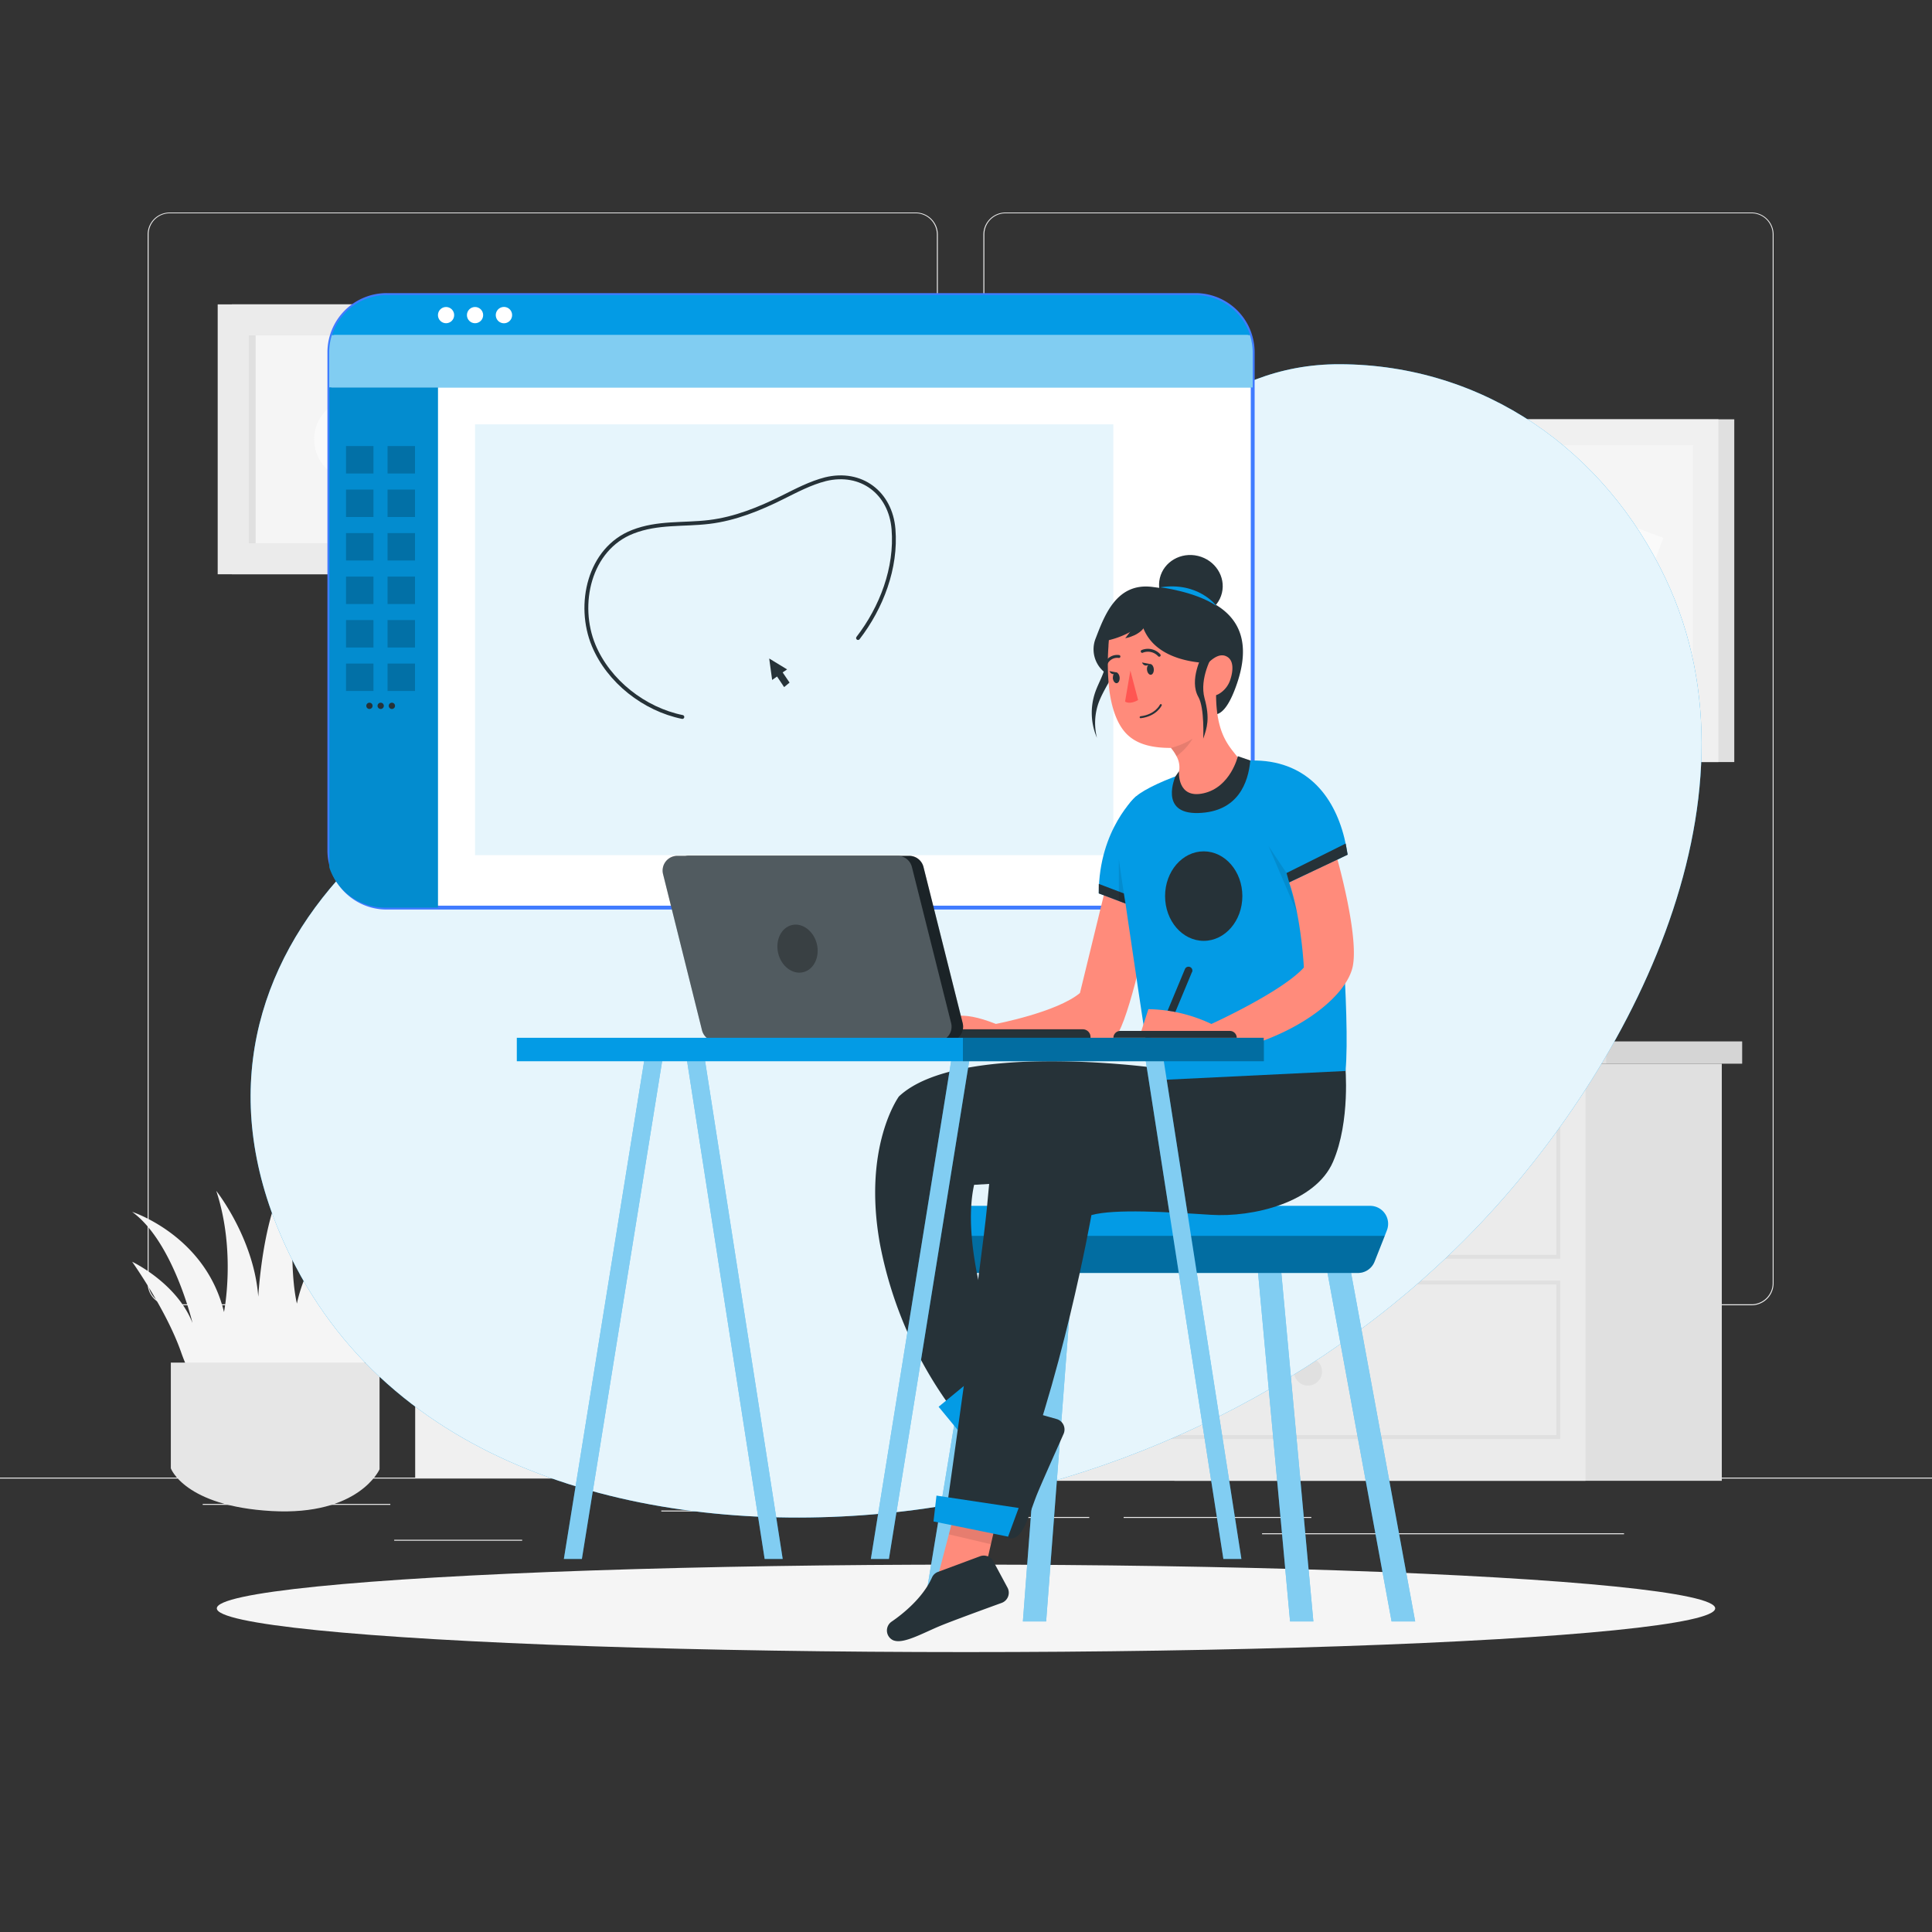 <?xml version="1.0" standalone="no"?>
<svg xmlns:xlink="http://www.w3.org/1999/xlink" xmlns="http://www.w3.org/2000/svg" viewBox="0 0 500 500"><rect x="0" y="0" width="500" height="500" fill="#333333" stroke="none"/><g id="Shadow"><ellipse id="shape" cx="250" cy="416.24" rx="193.89" ry="11.32" style="fill:#f5f5f5"/></g><g id="background-complete"><rect y="382.4" width="500" height="0.25" style="fill:#ebebeb"/><rect x="102.02" y="398.49" width="33.12" height="0.25" style="fill:#ebebeb"/><rect x="171.14" y="390.92" width="43.55" height="0.25" style="fill:#ebebeb"/><rect x="52.46" y="389.21" width="48.56" height="0.25" style="fill:#ebebeb"/><rect x="247.61" y="392.59" width="34.29" height="0.25" style="fill:#ebebeb"/><rect x="290.8" y="392.59" width="48.57" height="0.25" style="fill:#ebebeb"/><rect x="326.62" y="396.81" width="93.68" height="0.25" style="fill:#ebebeb"/><path d="M237,337.8H43.91a5.71,5.71,0,0,1-5.7-5.71V60.66A5.71,5.71,0,0,1,43.91,55H237a5.71,5.71,0,0,1,5.71,5.71h0V332.09A5.71,5.71,0,0,1,237,337.8ZM43.91,55.2a5.46,5.46,0,0,0-5.45,5.46V332.09a5.46,5.46,0,0,0,5.45,5.46H237a5.48,5.48,0,0,0,5.46-5.46V60.66A5.48,5.48,0,0,0,237,55.2Z" style="fill:#ebebeb"/><path d="M453.31,337.8H260.21a5.73,5.73,0,0,1-5.71-5.71V60.66A5.72,5.72,0,0,1,260.21,55h193.1A5.71,5.71,0,0,1,459,60.66V332.09A5.7,5.7,0,0,1,453.31,337.8ZM260.21,55.2a5.48,5.48,0,0,0-5.46,5.46V332.09a5.48,5.48,0,0,0,5.46,5.46h193.1a5.48,5.48,0,0,0,5.46-5.46V60.66a5.48,5.48,0,0,0-5.46-5.46Z" style="fill:#ebebeb"/><rect x="122.25" y="154.24" width="97.77" height="228.16" style="fill:#e0e0e0"/><rect x="107.45" y="154.24" width="97.77" height="228.16" style="fill:#f0f0f0"/><rect x="116.93" y="327.95" width="79.55" height="41.3" style="fill:#e0e0e0"/><rect x="116.93" y="273.78" width="79.55" height="41.31" style="fill:#e0e0e0"/><rect x="116.93" y="219.62" width="79.55" height="41.31" style="fill:#e0e0e0"/><rect x="116.93" y="165.46" width="79.55" height="41.31" style="fill:#e0e0e0"/><rect x="116.93" y="165.46" width="16.62" height="41.31" style="opacity:0.05"/><rect x="116.93" y="219.62" width="16.62" height="41.31" style="opacity:0.05"/><rect x="116.93" y="273.78" width="16.62" height="41.31" style="opacity:0.05"/><rect x="116.93" y="327.95" width="16.62" height="41.3" style="opacity:0.05"/><rect x="60" y="78.77" width="69.85" height="69.85" style="fill:#e0e0e0"/><rect x="56.34" y="78.77" width="69.85" height="69.85" style="fill:#ebebeb"/><rect x="64.38" y="86.81" width="53.78" height="53.78" style="fill:#f5f5f5"/><rect x="64.38" y="86.81" width="1.78" height="53.78" style="fill:#e0e0e0"/><circle cx="91.96" cy="113.69" r="10.66" transform="translate(-53.25 96.44) rotate(-44.26)" style="fill:#fafafa"/><path d="M56.16,365.49s-5.51-4.75-9.32-15.62S34.2,326.54,34.2,326.54,45.75,332,49.82,342.39c0,0-5-21.06-15.62-28.76,0,0,19,6.12,23.77,25.93,0,0,3.17-15.73-2-31.36,0,0,9.73,12.23,10.87,27.4,0,0,1.35-26.27,10-34,0,0-2.72,23.78,0,35.78,0,0,3.85-21.06,21.06-24,0,0-11.1,13.36-10.64,25.13a26,26,0,0,1,21.06-14.71S96,332.43,94.89,346.47s-1.14,18.34-8.61,20.38S56.16,365.49,56.16,365.49Z" style="fill:#f5f5f5"/><path d="M44.21,352.64V380s3.52,9.8,26.13,11.06,27.89-10.81,27.89-10.81V352.64Z" style="fill:#e6e6e6"/><rect x="303.95" y="275.28" width="141.65" height="107.95" style="fill:#e0e0e0"/><rect x="268.68" y="275.28" width="141.65" height="107.95" style="fill:#ebebeb"/><rect x="273.74" y="285.27" width="129.54" height="39.99" style="fill:none;stroke:#e0e0e0;stroke-miterlimit:10"/><rect x="273.74" y="331.92" width="129.54" height="39.99" style="fill:none;stroke:#e0e0e0;stroke-miterlimit:10"/><circle cx="338.51" cy="305.26" r="3.63" style="fill:#e0e0e0"/><circle cx="338.51" cy="354.96" r="3.63" style="fill:#e0e0e0"/><rect x="262.44" y="269.52" width="188.43" height="5.76" style="fill:#e0e0e0"/><rect x="415.68" y="269.52" width="35.19" height="5.76" style="opacity:0.05"/><rect x="291.95" y="108.52" width="156.88" height="88.7" style="fill:#e0e0e0"/><rect x="287.85" y="108.52" width="156.88" height="88.7" style="fill:#f0f0f0"/><rect x="293.97" y="115.22" width="144.16" height="75.73" style="fill:#f5f5f5"/><rect x="293.97" y="115.22" width="1.57" height="75.73" style="fill:#e0e0e0"/><rect x="408.83" y="135.28" width="19.47" height="15.91" transform="translate(77.06 -137.99) rotate(20.58)" style="fill:#fafafa"/><circle cx="413.62" cy="135.41" r="0.69" style="fill:#e6e6e6"/><polygon points="342.8 158.73 381.58 162.63 379.21 178.05 341.87 173.58 342.8 158.73" style="fill:#fafafa"/><path d="M379.55,165.46a.69.69,0,1,1-.69-.69A.69.69,0,0,1,379.55,165.46Z" style="fill:#e6e6e6"/><polygon points="364 269.52 372.57 225.72 412.7 225.72 404.36 269.52 364 269.52" style="fill:#ebebeb"/><polygon points="370.11 264.03 376.53 231.21 406.6 231.21 400.35 264.03 370.11 264.03" style="fill:#fafafa"/><polygon points="378.08 231.21 371.86 264.03 370.11 264.03 376.53 231.21 378.08 231.21" style="fill:#e6e6e6"/><polygon points="412.7 225.72 414.36 225.72 406.6 269.52 404.36 269.52 412.7 225.72" style="fill:#e6e6e6"/><polygon points="411.52 241.7 417.21 269.52 406.6 269.52 411.52 241.7" style="fill:#e0e0e0"/></g><g id="background-simple"><path d="M346.72,94.26c-31.71-.09-51.11,23.07-70.15,45.1-9.79,11.32-19.92,22.87-32.93,30.6-20.64,12.28-43.87,9.54-66.45,12.52-70.57,9.31-140.61,68.85-100.71,145.21,28.67,54.87,95.12,69.4,152.07,64,56.26-5.35,111.15-31,151.24-71.6,40.71-41.22,78.68-112.38,51.28-170.3C415.35,116.54,384,94.37,346.72,94.26Z" class="svg-accent" style="fill: rgb(3, 155, 229);" fill="#039be5"/><path d="M346.72,94.26c-31.71-.09-51.11,23.07-70.15,45.1-9.79,11.32-19.92,22.87-32.93,30.6-20.64,12.28-43.87,9.54-66.45,12.52-70.57,9.31-140.61,68.85-100.71,145.21,28.67,54.87,95.12,69.4,152.07,64,56.26-5.35,111.15-31,151.24-71.6,40.71-41.22,78.68-112.38,51.28-170.3C415.35,116.54,384,94.37,346.72,94.26Z" style="fill:#fff;opacity:0.9"/></g><g id="Screen"><path d="M324.2,100.28V220.07a14.81,14.81,0,0,1-14.81,14.82H297.5V100.28Z" class="svg-accent" style="fill: rgb(3, 155, 229);" fill="#039be5"/><path d="M324.2,100.28V220.07a14.81,14.81,0,0,1-14.81,14.82H297.5V100.28Z" style="fill:#fff;opacity:0.8"/><path d="M324.2,91.18V220.07a14.81,14.81,0,0,1-14.81,14.82H100.06a14.82,14.82,0,0,1-14.82-14.82V91.18a14.81,14.81,0,0,1,14.82-14.82H309.39A14.81,14.81,0,0,1,324.2,91.18Z" style="fill:#fff;stroke:#407BFF;stroke-miterlimit:10"/><path d="M323.52,86.73H85.92a14.82,14.82,0,0,1,14.14-10.37H309.39A14.82,14.82,0,0,1,323.52,86.73Z" class="svg-accent" style="fill: rgb(3, 155, 229);" fill="#039be5"/><circle cx="115.44" cy="81.55" r="2.1" style="fill:#fff"/><circle cx="122.94" cy="81.55" r="2.1" style="fill:#fff"/><path d="M132.53,81.55a2.11,2.11,0,1,1-2.1-2.11A2.1,2.1,0,0,1,132.53,81.55Z" style="fill:#fff"/><path d="M324.2,91.18v9.1h-239v-9.1a14.89,14.89,0,0,1,.68-4.45h237.6A14.89,14.89,0,0,1,324.2,91.18Z" class="svg-accent" style="fill: rgb(3, 155, 229);" fill="#039be5"/><path d="M324.2,91.18v9.1h-239v-9.1a14.89,14.89,0,0,1,.68-4.45h237.6A14.89,14.89,0,0,1,324.2,91.18Z" style="fill:#fff;opacity:0.5"/><path d="M113.35,100.28V234.89H99.73a15.13,15.13,0,0,1-14.49-10.38V100.28Z" class="svg-accent" style="fill: rgb(3, 155, 229);" fill="#039be5"/><path d="M113.35,100.28V234.89H99.73a15.13,15.13,0,0,1-14.49-10.38V100.28Z" style="opacity:0.1"/><rect x="122.94" y="109.82" width="165.19" height="111.49" class="svg-accent" style="fill: rgb(3, 155, 229); opacity: 0.1;" fill="#039be5"/><rect x="89.55" y="115.44" width="7.1" height="7.1" style="opacity:0.2"/><rect x="100.3" y="115.44" width="7.1" height="7.1" style="opacity:0.2"/><path d="M222.06,165.12c6.05-7.84,10-18.13,9.18-28.18-.77-9.43-8.38-15.18-17.62-12.92-3.9,1-7.47,2.9-11.07,4.69-6,3-12.32,5.56-19,6.37s-13.29,0-19.8,2.55c-11.33,4.42-14.48,18.9-10.11,29.4,3.88,9.32,13.12,16.52,22.95,18.52" style="fill:none;stroke:#263238;stroke-linecap:round;stroke-linejoin:round"/><rect x="89.55" y="126.7" width="7.1" height="7.1" style="opacity:0.2"/><rect x="100.3" y="126.7" width="7.1" height="7.1" style="opacity:0.2"/><rect x="89.55" y="137.96" width="7.1" height="7.1" style="opacity:0.2"/><rect x="100.3" y="137.96" width="7.1" height="7.1" style="opacity:0.2"/><rect x="89.55" y="149.22" width="7.1" height="7.1" style="opacity:0.2"/><rect x="100.3" y="149.22" width="7.1" height="7.1" style="opacity:0.2"/><rect x="89.55" y="160.47" width="7.1" height="7.1" style="opacity:0.2"/><rect x="100.3" y="160.47" width="7.1" height="7.1" style="opacity:0.2"/><rect x="89.55" y="171.73" width="7.1" height="7.1" style="opacity:0.2"/><rect x="100.3" y="171.73" width="7.1" height="7.1" style="opacity:0.2"/><path d="M96.42,182.67a.81.81,0,1,1-.8-.81A.8.8,0,0,1,96.42,182.67Z" class="svg-bg" style="fill:#263238"/><path d="M99.33,182.67a.81.81,0,1,1-.81-.81A.8.8,0,0,1,99.33,182.67Z" class="svg-bg" style="fill:#263238"/><path d="M102.23,182.67a.81.81,0,1,1-.8-.81A.8.8,0,0,1,102.23,182.67Z" class="svg-bg" style="fill:#263238"/><polygon points="201.1 175.08 199.83 175.97 199.07 170.42 203.7 173.24 202.55 174.02 204.34 176.66 202.93 177.82 201.1 175.08" class="svg-bg" style="fill:#263238"/></g><g id="Character"><path d="M298.1,236.09S293,260.71,289.55,267s-23.23,6-23.23,6l-22.9-1.14s-4.36-14.27,14.31-6.87c0,0,15.75-3,21.76-8l6.3-25.83Z" style="fill:#ff8b7b"/><polygon points="366.25 419.63 360.14 419.63 343.56 329.44 342.99 326.33 348.89 325.24 349.66 329.44 366.25 419.63" class="svg-accent" style="fill: rgb(3, 155, 229);" fill="#039be5"/><polygon points="366.25 419.63 360.14 419.63 343.56 329.44 342.99 326.33 348.89 325.24 349.66 329.44 366.25 419.63" style="fill:#fff;opacity:0.5"/><polygon points="339.9 419.63 333.87 419.63 325.59 329.44 324.71 319.84 324.51 317.71 330.48 317.16 330.73 319.84 331.61 329.44 339.9 419.63" class="svg-accent" style="fill: rgb(3, 155, 229);" fill="#039be5"/><polygon points="339.9 419.63 333.87 419.63 325.59 329.44 324.71 319.84 324.51 317.71 330.48 317.16 330.73 319.84 331.61 329.44 339.9 419.63" style="fill:#fff;opacity:0.5"/><polygon points="278.24 320.98 277.6 329.44 270.74 419.63 264.72 419.63 271.57 329.44 272.25 320.53 278.24 320.98" class="svg-accent" style="fill: rgb(3, 155, 229);" fill="#039be5"/><polygon points="278.24 320.98 277.6 329.44 270.74 419.63 264.72 419.63 271.57 329.44 272.25 320.53 278.24 320.98" style="fill:#fff;opacity:0.5"/><polygon points="260.85 321.25 259.5 329.44 244.63 419.63 238.55 419.63 253.43 329.44 254.94 320.27 260.85 321.25" class="svg-accent" style="fill: rgb(3, 155, 229);" fill="#039be5"/><polygon points="260.85 321.25 259.5 329.44 244.63 419.63 238.55 419.63 253.43 329.44 254.94 320.27 260.85 321.25" style="fill:#fff;opacity:0.5"/><path d="M358.92,318.43l-.55,1.41-2.63,6.65a4.62,4.62,0,0,1-4.33,2.95H252.35a4.67,4.67,0,0,1-4.4-3.08l-2.33-6.52-.55-1.55a4.65,4.65,0,0,1,4.39-6.22H354.59A4.65,4.65,0,0,1,358.92,318.43Z" class="svg-accent" style="fill: rgb(3, 155, 229);" fill="#039be5"/><path d="M358.37,319.84l-2.63,6.65a4.62,4.62,0,0,1-4.33,2.95H252.35a4.67,4.67,0,0,1-4.4-3.08l-2.33-6.52Z" style="opacity:0.3"/><path d="M258.05,377.34l4.68-10.63a2.79,2.79,0,0,1,3.33-1.56l7.4,2.1a2.81,2.81,0,0,1,1.79,3.85c-2,4.52-5.8,12.94-7,15.95-1.63,4.19-3,9.24-5.18,10.65a2.91,2.91,0,0,1-.42.23,2.77,2.77,0,0,1-3.78-3.05c.58-3.52,1.21-10.1-.91-15.41A2.72,2.72,0,0,1,258.05,377.34Z" class="svg-bg" style="fill:#263238"/><path d="M298.46,276.3s-50.55-6.9-65.82,7.46c0,0-9.46,12.91-4.91,38.18A105.28,105.28,0,0,0,246.64,365l13.27-11.28s-11.81-29.09-7.81-47.09l18.36-1.09,26.33-18,2.76-7.46Z" class="svg-bg" style="fill:#263238"/><polygon points="247.86 370.08 242.91 364.07 261.05 349.15 264.48 352.72 247.86 370.08" class="svg-accent" style="fill: rgb(3, 155, 229);" fill="#039be5"/><path d="M348.15,275.75s1.4,14.4-3.17,24.94-20.72,14.4-31.61,13.7-24.94-1.6-30.91.08c0,0-7.73,43.83-21.08,75.79l-16.16-1.4S254,327,255.41,312.63s.7-16.51,9.48-23.53S318.64,272.59,348.15,275.75Z" class="svg-bg" style="fill:#263238"/><polygon points="257.27 396.05 255.74 402.74 242.91 407.23 246.64 392.98 257.27 396.05" style="fill:#ff8b7b"/><path d="M242.74,406.81l10.9-4.05a2.8,2.8,0,0,1,3.44,1.31l3.64,6.77a2.8,2.8,0,0,1-1.52,4c-4.65,1.69-13.32,4.85-16.29,6.11-4.14,1.76-8.72,4.29-11.25,3.7a3.47,3.47,0,0,1-.46-.13,2.78,2.78,0,0,1-.44-4.85c2.93-2,8.09-6.16,10.42-11.38A2.73,2.73,0,0,1,242.74,406.81Z" class="svg-bg" style="fill:#263238"/><path d="M298.1,279.61s-6.58-43.52-8-54.11,0-16,4-19.47,22.34-10.88,34.65-8.88,18.32,12.31,20,24l-2.86,1.43s3.66,40.56,2.33,54.59Z" class="svg-accent" style="fill: rgb(3, 155, 229);" fill="#039be5"/><path d="M294.09,206s-9.73,8.59-9.73,25.19L299.53,237Z" class="svg-accent" style="fill: rgb(3, 155, 229);" fill="#039be5"/><path d="M346.12,222.42s5.51,19.48,4,27.53S334.9,268.8,315.84,272.4c0,0-8.47,1.48-13.35-2.54l-7.41-2.12,2.12-6.57A39.64,39.64,0,0,1,313.51,265s18.21-8.26,23.93-14.61c0,0-.64-12.92-3.81-22Z" style="fill:#ff8b7b"/><polygon points="263.63 390.26 242.36 387.06 241.59 393.75 260.89 397.69 263.63 390.26" class="svg-accent" style="fill: rgb(3, 155, 229);" fill="#039be5"/><path d="M283.43,179.18a16.32,16.32,0,0,0,.46,11.77,15.69,15.69,0,0,1,.4-9c1-2.74,2.65-5.15,3.93-7.75s2.15-5.63,1.3-8.4c-.18-.55-.58-1.19-1.15-1.1s-.69.57-.85,1a17,17,0,0,0-1.26,3.57c-.14.95,0,1.89-.14,2.86C285.65,174.57,284.26,176.79,283.43,179.18Z" class="svg-bg" style="fill:#263238"/><path d="M289.32,170.75a4.39,4.39,0,0,0-2.82,3.69,7.61,7.61,0,0,1-2.93-9.26c2.31-6,5.44-14.51,14.76-13.27s28.86,4,21.86,24.82-13.94-4.61-13.94-4.61Z" class="svg-bg" style="fill:#263238"/><path d="M309.71,209.66c-8.49-.53-4.89-7.85-4.5-10.56a5.86,5.86,0,0,0-.74-3.4,11.15,11.15,0,0,0-1.44-2.14c-3.72,0-7.84-.5-10.79-3-3.3-2.75-4.61-7.88-5.15-11.95a61.3,61.3,0,0,1-.22-11.34c0-.56.08-1.11.1-1.66.13-2.17.27-4.33.35-6.45,0,0,8.23-1.81,15.58-.13,5.44,1.24,9.26,5.76,10.91,12.87a37.52,37.52,0,0,1,.91,8.25c.15,11.82,4.78,13.89,6.59,17.36S318.22,210.16,309.71,209.66Z" style="fill:#ff8b7b"/><path d="M294.54,181.17l-2-7.61-1.37,8S292.28,182.47,294.54,181.17Z" style="fill:#ff5652"/><path d="M300.42,182.47s-1.25,2.68-5.23,3.15" style="fill:none;stroke:#263238;stroke-linecap:round;stroke-linejoin:round;stroke-width:0.5px"/><path d="M300,169.58a3.94,3.94,0,0,0-4.4-1" style="fill:none;stroke:#263238;stroke-linecap:round;stroke-linejoin:round;stroke-width:0.75px"/><path d="M296.84,173.31c.07.77.52,1.36,1,1.32s.82-.7.76-1.47-.52-1.36-1-1.32S296.78,172.54,296.84,173.31Z" class="svg-bg" style="fill:#263238"/><path d="M288,175.49c.07.77.52,1.36,1,1.32s.82-.7.76-1.47-.52-1.37-1-1.32S288,174.72,288,175.49Z" class="svg-bg" style="fill:#263238"/><path d="M286.72,165.73a22.9,22.9,0,0,0,8.83-4.15c2.94,9.72,15.46,10.07,18.59,10.07-1.64-7.11-5.58-12.05-11-13.29-7.34-1.68-16,.26-16,.26C287.06,160.75,286.84,163.57,286.72,165.73Z" class="svg-bg" style="fill:#263238"/><path d="M297.6,171.84l-2.05-.39S296.08,172.94,297.6,171.84Z" class="svg-bg" style="fill:#263238"/><path d="M289.17,174.06l-2.05-.38S287.65,175.16,289.17,174.06Z" class="svg-bg" style="fill:#263238"/><ellipse cx="308.19" cy="151.52" rx="7.87" ry="8.26" transform="translate(88.6 415.56) rotate(-76.43)" class="svg-bg" style="fill:#263238"/><path d="M292.87,163l-1.66,2.18s4.39-.76,5.36-3.76-2.69-.65-2.69-.65Z" class="svg-bg" style="fill:#263238"/><path d="M308.64,191.18a15.54,15.54,0,0,1-4.17,4.52,11.15,11.15,0,0,0-1.44-2.14A20.44,20.44,0,0,0,308.64,191.18Z" style="opacity:0.1"/><path d="M286.12,172.07a3.17,3.17,0,0,1,3.46-2.17" style="fill:none;stroke:#263238;stroke-linecap:round;stroke-linejoin:round;stroke-width:0.75px"/><path d="M311.58,172.87a7.85,7.85,0,0,1,.93-1.14c1.17-1.19,3.08-2.75,4.85-1.88,2.14,1,1.69,4.05,1.09,5.89a6.62,6.62,0,0,1-3.08,3.89c-2.11,1.09-5.25.51-5.23-2.33A8.06,8.06,0,0,1,311.58,172.87Z" style="fill:#ff8b7b"/><path d="M313.81,169.6s-3.5,5.9-2.07,11.12.64,7.68-.35,10.45c0,0,.39-7.93-1.25-10.79-2.5-4.37,1-10.8,1-10.8Z" class="svg-bg" style="fill:#263238"/><path d="M300.29,152s9.06,1.08,14.51,4.8C314.8,156.75,310.07,150.46,300.29,152Z" class="svg-accent" style="fill: rgb(3, 155, 229);" fill="#039be5"/><path d="M188.44,269.52h57a3.81,3.81,0,0,0,3.7-4.73L239,224.38a3.81,3.81,0,0,0-3.7-2.89h-57a3.81,3.81,0,0,0-3.7,4.73l10.08,40.41A3.81,3.81,0,0,0,188.44,269.52Z" class="svg-bg" style="fill:#263238"/><path d="M243.47,266.33h38.74a0,0,0,0,1,0,0v3a0,0,0,0,1,0,0H245.45a2,2,0,0,1-2-2v-1.06A0,0,0,0,1,243.47,266.33Z" transform="translate(525.68 535.71) rotate(180)" class="svg-bg" style="fill:#263238"/><path d="M188.44,269.52h57a3.81,3.81,0,0,0,3.7-4.73L239,224.38a3.81,3.81,0,0,0-3.7-2.89h-57a3.81,3.81,0,0,0-3.7,4.73l10.08,40.41A3.81,3.81,0,0,0,188.44,269.52Z" style="opacity:0.3"/><path d="M185.45,269.52h57a3.81,3.81,0,0,0,3.7-4.73L236,224.38a3.81,3.81,0,0,0-3.7-2.89h-57a3.81,3.81,0,0,0-3.7,4.73l10.08,40.41A3.82,3.82,0,0,0,185.45,269.52Z" class="svg-bg" style="fill:#263238"/><path d="M185.45,269.52h57a3.81,3.81,0,0,0,3.7-4.73L236,224.38a3.81,3.81,0,0,0-3.7-2.89h-57a3.81,3.81,0,0,0-3.7,4.73l10.08,40.41A3.82,3.82,0,0,0,185.45,269.52Z" style="fill:#fff;opacity:0.2"/><path d="M211.41,244.32c.79,3.37-.8,6.64-3.56,7.29s-5.66-1.55-6.46-4.92.8-6.64,3.56-7.29S210.61,241,211.41,244.32Z" style="opacity:0.3"/><polygon points="171.62 273.03 150.59 403.45 145.93 403.45 167.08 272.29 171.62 273.03" class="svg-accent" style="fill: rgb(3, 155, 229);" fill="#039be5"/><polygon points="171.62 273.03 150.59 403.45 145.93 403.45 167.08 272.29 171.62 273.03" style="fill:#fff;opacity:0.5"/><polygon points="202.56 403.45 197.89 403.45 177.57 273.02 182.12 272.31 202.56 403.45" class="svg-accent" style="fill: rgb(3, 155, 229);" fill="#039be5"/><polygon points="202.56 403.45 197.89 403.45 177.57 273.02 182.12 272.31 202.56 403.45" style="fill:#fff;opacity:0.5"/><polygon points="251.08 273.03 230.05 403.45 225.38 403.45 246.53 272.29 251.08 273.03" class="svg-accent" style="fill: rgb(3, 155, 229);" fill="#039be5"/><polygon points="251.08 273.03 230.05 403.45 225.38 403.45 246.53 272.29 251.08 273.03" style="fill:#fff;opacity:0.5"/><polygon points="321.27 403.45 316.61 403.45 296.28 273.02 300.83 272.31 321.27 403.45" class="svg-accent" style="fill: rgb(3, 155, 229);" fill="#039be5"/><polygon points="321.27 403.45 316.61 403.45 296.28 273.02 300.83 272.31 321.27 403.45" style="fill:#fff;opacity:0.5"/><rect x="133.75" y="268.58" width="193.25" height="6.07" class="svg-accent" style="fill: rgb(3, 155, 229);" fill="#039be5"/><rect x="249.2" y="268.58" width="77.89" height="6.07" style="opacity:0.3"/><path d="M320.07,268.58H288.15a1.78,1.78,0,0,1,1.78-1.78h28.35a1.79,1.79,0,0,1,1.79,1.78Z" class="svg-bg" style="fill:#263238"/><path d="M308.48,251.57l-4.3,10.32c-.79-.16-1.5-.27-2-.34l4.48-10.75a1,1,0,0,1,1.85.77Z" class="svg-bg" style="fill:#263238"/><ellipse cx="311.52" cy="231.91" rx="10" ry="11.58" class="svg-bg" style="fill:#263238"/><polygon points="333.63 228.35 332.95 225.94 348.26 218.31 348.78 221.2 333.63 228.35" class="svg-bg" style="fill:#263238"/><polygon points="332.95 225.94 328.31 218.99 335.68 236.21 332.95 225.94" style="opacity:0.1"/><polygon points="291.27 233.83 290.85 231.22 284.36 228.75 284.36 231.22 291.27 233.83" class="svg-bg" style="fill:#263238"/><path d="M291.27,233.83c-.13-.5-1.72-11.41-1.72-11.41v10.76Z" style="opacity:0.1"/><path d="M304.2,200.94s-4.38,9.78,5.94,9.47,12.92-7.93,13.44-13.6l-3.22-1.11s-1.86,8-8.84,9.59-6.4-5.69-6.4-5.69Z" class="svg-bg" style="fill:#263238"/><polygon points="245.56 397.09 256.45 399.65 257.07 396.92 246.19 394.69 245.56 397.09" style="opacity:0.1"/></g></svg>